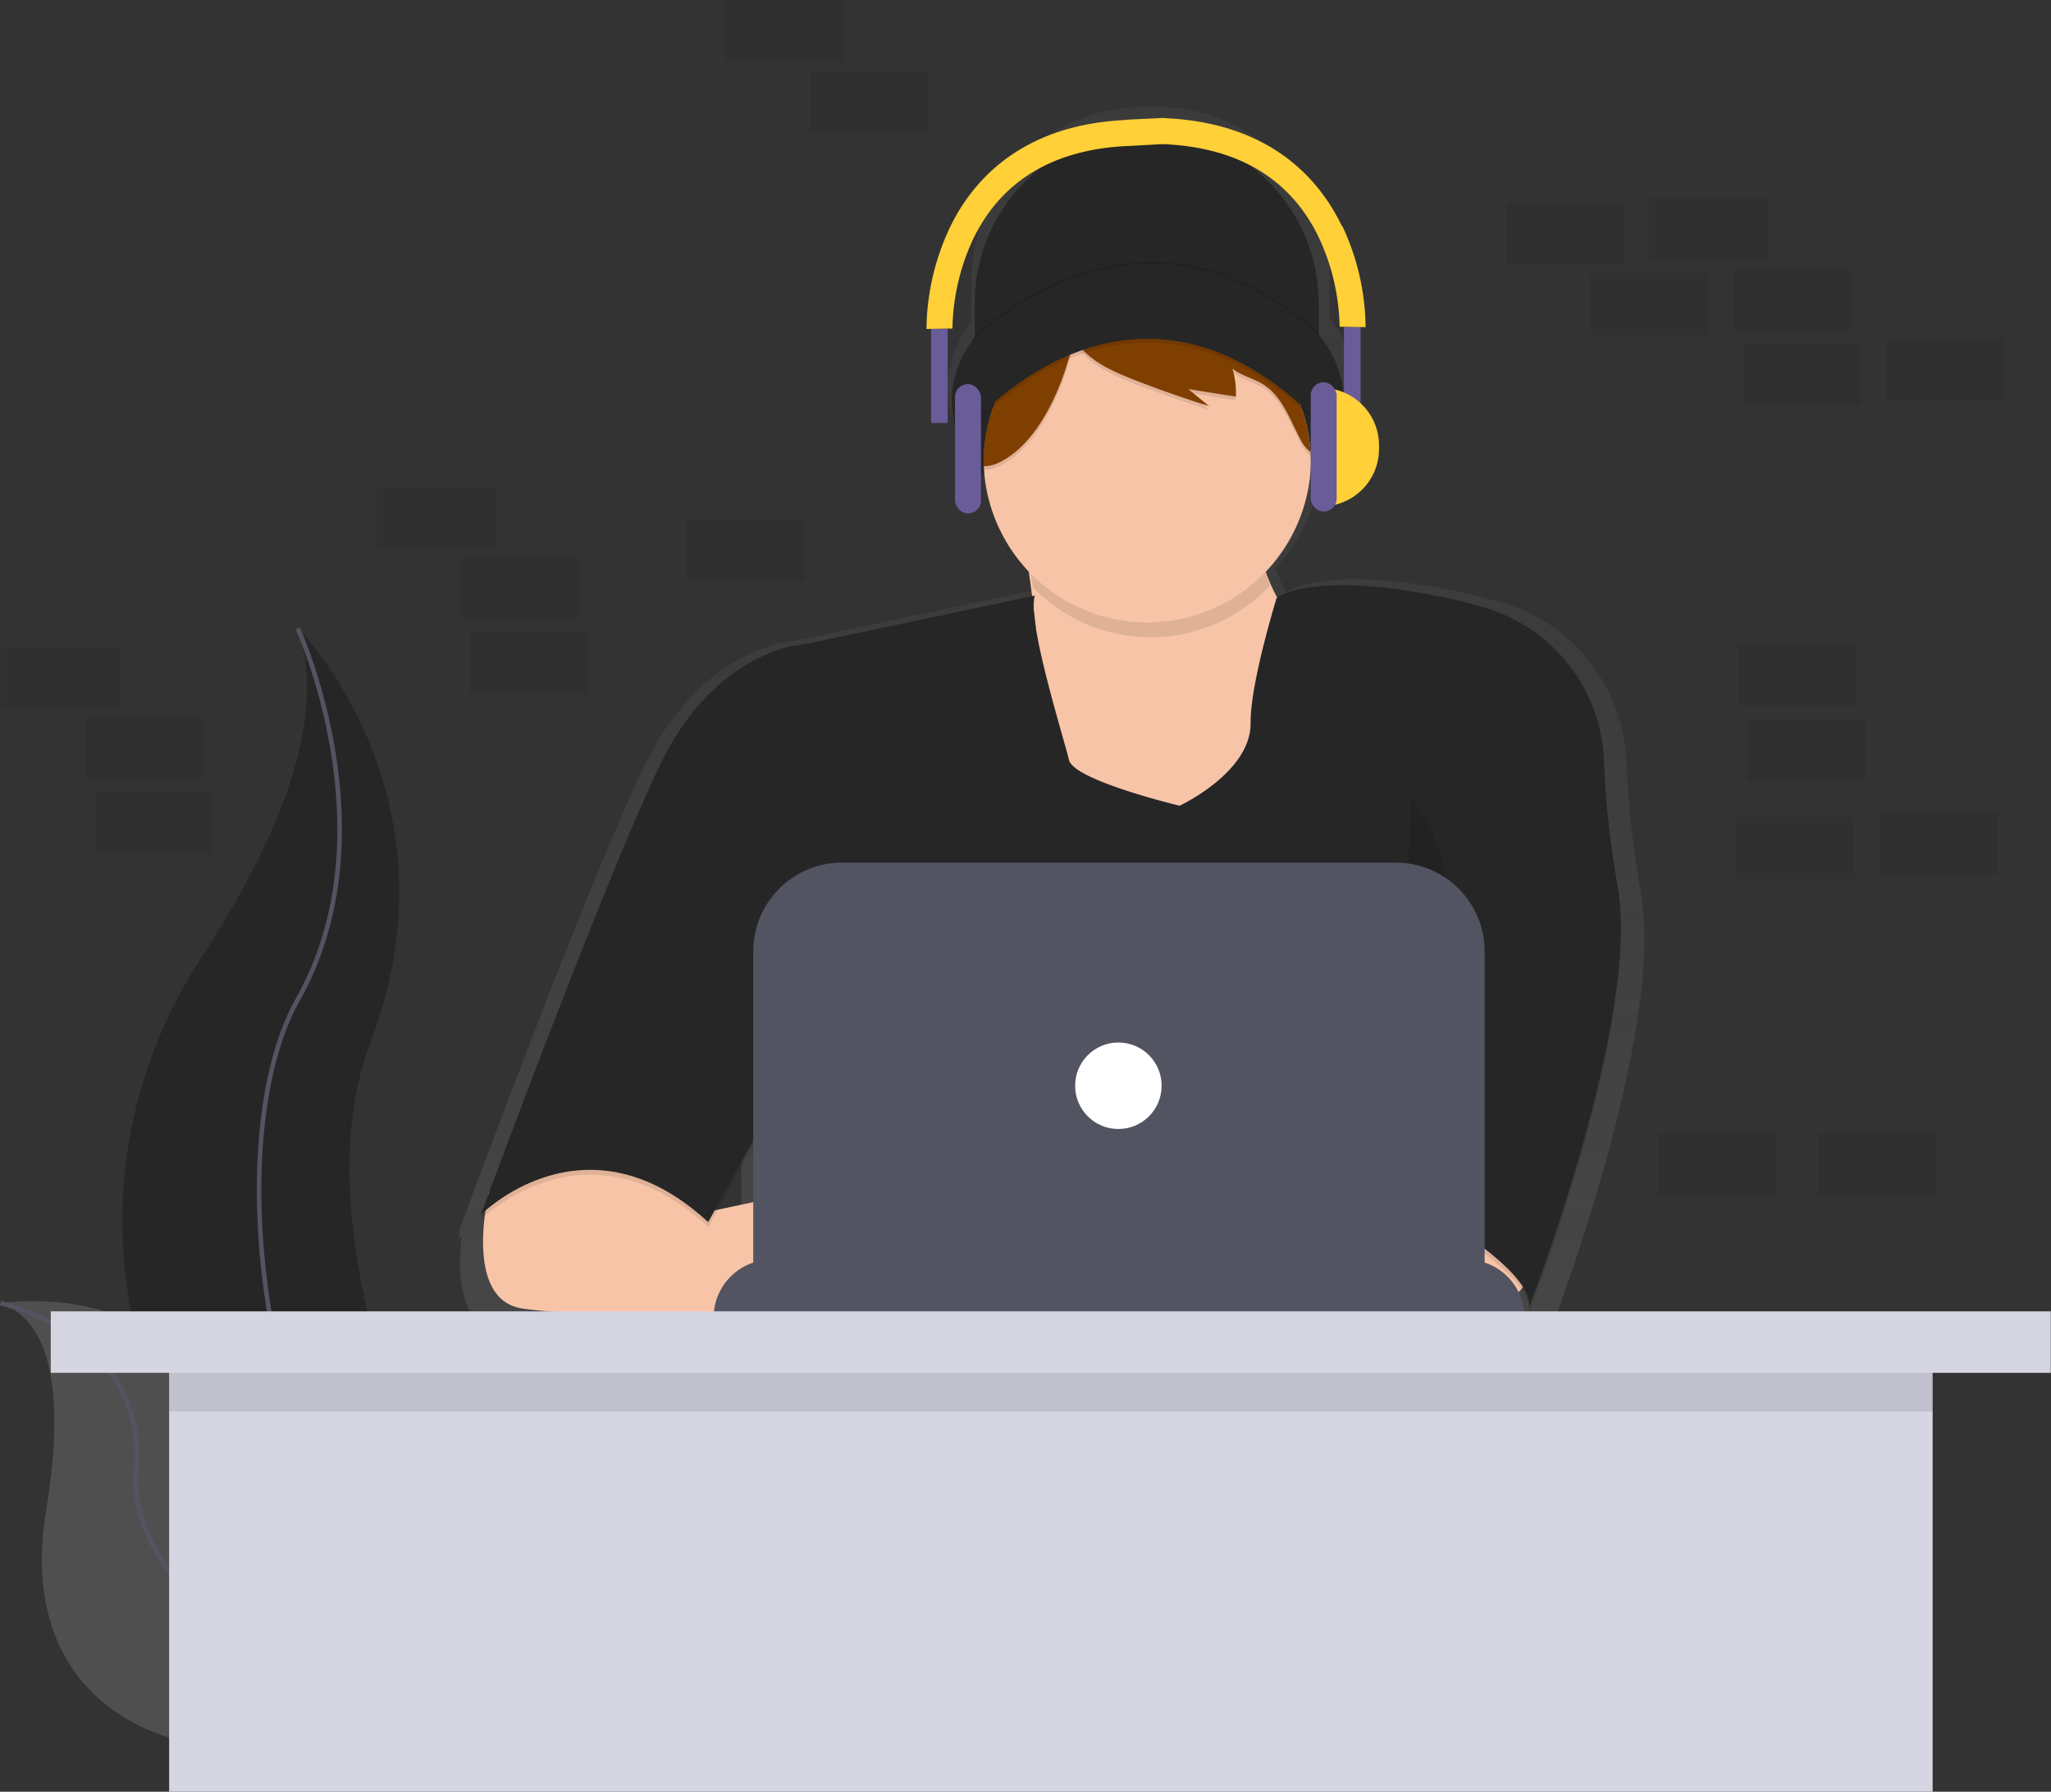 <svg xmlns="http://www.w3.org/2000/svg" width="901" height="787"><rect width="100%" height="100%" fill="#333333" stroke="none"/><style>.a{fill:#262626;opacity:0.2;}.b{fill:#262626;}.c{fill:none;stroke-width:2;stroke:#535461;}.d{fill:#f7c4a7;}.e{opacity:0.1;}.f{fill:#7f3f00;}.g{fill:#535461;}.h{fill:#6a5c99;}.i{fill:#ffd037;}.j{fill:#d6d6e3;}</style><defs><linearGradient id="33dd52eb-d837-4874-aadb-63a17bd6edfc" x1="0.5" y1="1" x2="0.5"><stop offset="0" stop-color="gray" stop-opacity="0.25"/><stop offset="0.54" stop-color="gray" stop-opacity="0.12"/><stop offset="1" stop-color="gray" stop-opacity="0.1"/></linearGradient></defs><title>  coding</title><title>  Layer 1</title><rect x="763.6" y="283" width="52" height="27" id="svg_1" class="a"/><rect x="767.6" y="316" width="52" height="27" id="svg_2" class="a"/><rect x="724.6" y="87" width="52" height="27" id="svg_3" class="a"/><rect x="761.6" y="118" width="52" height="27" id="svg_4" class="a"/><rect x="661.6" y="89" width="52" height="27" id="svg_5" class="a"/><rect x="828.6" y="149" width="52" height="27" id="svg_6" class="a"/><rect x="765.6" y="151" width="52" height="27" id="svg_7" class="a"/><rect x="698.6" y="120" width="52" height="27" id="svg_8" class="a"/><rect x="825.6" y="357" width="52" height="27" id="svg_9" class="a"/><rect x="762.6" y="359" width="52" height="27" id="svg_10" class="a"/><path d="m130.8 276s73.3 73.3 31.9 182 70.9 289.6 70.9 289.6 -1.2-0.2-3.4-0.6c-150.5-26.6-225.3-198.7-141.6-326.6 31.1-47.6 56.6-103.4 42.2-144.5z" id="svg_11" class="b"/><path d="m130.8 276s41.4 89.8 0 163.1 -7.1 279 102.8 308.5" id="svg_12" class="c"/><path d="m0.2 572.4s83.6-13.3 91.3 61.6 160.8 85.3 160.8 85.3 -1 0.7-2.9 1.9c-126.5 83-247.4 52.9-229.2-57.4 6.8-41 6.2-82.2-20-91.5z" id="svg_13" class="b"/><path d="m0.2 572.4s83.6-13.3 91.3 61.6 160.8 85.3 160.8 85.3 -1 0.7-2.9 1.9c-126.5 83-247.4 52.9-229.2-57.4 6.8-41 6.2-82.2-20-91.5z" id="svg_14" style="fill:#f5f5f5;opacity:0.2"/><path d="m0.2 572.4s64.9 14.3 59.6 73.3 96.4 129.8 192.5 73.7" id="svg_15" class="c"/><rect x="0.6" y="284" width="52" height="27" id="svg_16" class="a"/><rect x="37.6" y="315" width="52" height="27" id="svg_17" class="a"/><rect x="318.6" width="52" height="27" id="svg_18" class="a"/><rect x="728.6" y="498" width="52" height="27" id="svg_19" class="a"/><rect x="41.6" y="348" width="52" height="27" id="svg_20" class="a"/><rect x="355.6" y="31" width="52" height="27" id="svg_21" class="a"/><rect x="165.6" y="214" width="52" height="27" id="svg_22" class="a"/><rect x="202.6" y="245" width="52" height="27" id="svg_23" class="a"/><rect x="301.6" y="228" width="52" height="27" id="svg_24" class="a"/><rect x="206.6" y="278" width="52" height="27" id="svg_25" class="a"/><rect x="798.6" y="498" width="52" height="27" id="svg_26" class="a"/><path d="m720.7 391.1a412.3 412.3 0 0 1-6.2-56.7l0 0a76 76 0 0 0-53.5-69.4c-5.5-1.7-11.5-3.2-18.1-4.7 -58.2-12.4-75.9-1.6-77.9-0.1a74.6 74.6 0 0 1-4.4-9.6c-0.1-0.3-0.2-0.7-0.3-1a74.5 74.5 0 0 0 19.9-44.9c9.7-9.8 15.4-21.7 15.4-34.5 0-11-4.2-21.3-11.5-30.2l0-17.4a75.6 75.6 0 0 0-75.6-75.6l-6.1 0a75.6 75.6 0 0 0-75.6 75.6l0 18.7c-6.7 8.6-10.4 18.4-10.4 28.9 0 12.5 5.4 24.2 14.8 33.9a74.5 74.5 0 0 0 20.7 46.3c0.4 2.8 0.8 5.9 1.2 9.1l-104.1 22s-40.1 1.7-66 55c-21.9 45.2-65.4 161.3-78.3 195.9l0 0c-2.3 6.3-3.6 9.9-3.6 9.9s0.4-0.4 1.2-1.2l-1.2 3.4s0.6-0.6 1.8-1.7c-1.8 14.5-2.1 39.3 16.9 42.4 15.9 2.6 56.8 3.7 87.7 4.1l0 0 2.1 0c20.5 0.3 36.1 0.3 36.1 0.3l0-0.3 332.4 0 0-3.4a22.9 22.9 0 0 0-1.8-9l0.5-0.6a18.3 18.3 0 0 1 3.5 8 8 8 0 0 1-0.2 0.8l0.2-0.5a8.6 8.6 0 0 1-0.2 2.7s42.7-109.9 42.2-175.5a111.2 111.2 0 0 0-1.6-20.6zm-265.8-116.7a76.3 76.3 0 0 1-1.1-9.5s0-0.1 0-0.1c0.4 3.1 0.7 6.3 1.1 9.6zm-129.2 236l0 26.2 -16.4 3.5 16.4-29.7z" id="svg_27" fill="url(#33dd52eb-d837-4874-aadb-63a17bd6edfc)"/><path d="m503.7 57.6l0 0a75.6 75.6 0 0 1 75.6 75.6l0 32.2a0 0 0 0 1 0 0l-151.1 0a0 0 0 0 1 0 0l0-32.2a75.6 75.6 0 0 1 75.6-75.6z" id="svg_28" class="b"/><ellipse cx="504.2" cy="176" rx="86.1" ry="59.2" id="svg_29" class="b"/><path d="m449 233.3s18 94.1 0 119.4 55 35.4 55 35.4l75.6-27.5 10.6-67.6s-46-25.9-36.5-78.2l-104.7 18.5z" id="svg_30" class="d"/><path d="m672 550.4s4.8 20.6-21.1 24.3a146.5 146.5 0 0 1-46.1-0.5l-5.7-51.8 60.3 0 12.7 28z" id="svg_31" class="d"/><path d="m214.7 524s-11.4 46.5 14.5 50.7 121 4.2 121 4.2l0-55 -43.1 9.2 -40.4-38.8 -52 29.6z" id="svg_32" class="d"/><path d="m454.6 263.7l-101.2 21.4s-38.6 1.6-63.4 52.9 -78.7 197.7-78.7 197.7 46-46.5 99.9 3.2l35.9-65 -7.9 103.1 278.5 0 0-48.6s58.1 31.2 53.9 48.6c0 0 49.8-128.2 39-186.4a396.2 396.2 0 0 1-5.9-54.5l0 0a73 73 0 0 0-51.4-66.7c-5.2-1.6-11-3.1-17.4-4.5 -59.7-12.7-75 0-75 0s-11.6 37.6-11.4 54.7c0.3 21.9-31.2 36.5-31.2 36.5s-46.5-11.1-48.6-20.1 -18.7-61.6-15-72.1z" id="svg_33" class="e"/><path d="m454.6 261.6l-101.2 21.4s-38.6 1.6-63.4 52.9 -78.8 197.7-78.8 197.7 46-46.5 99.9 3.2l35.9-65 -7.9 103 278.5 0 0-48.6s58.1 31.2 53.9 48.6c0 0 49.8-128.2 39-186.4a396.2 396.2 0 0 1-5.9-54.5l0 0a73 73 0 0 0-51.4-66.7c-5.2-1.6-11-3.1-17.4-4.5 -59.7-12.7-75 0-75 0s-11.6 37.6-11.4 54.7c0.3 21.9-31.2 36.5-31.2 36.5s-46.5-11.1-48.6-20.1 -18.7-61.6-15-72.1z" id="svg_34" class="b"/><path d="m558 257.1a71.5 71.5 0 0 1-2.8-37.5l-104.7 18.5s1.5 7.9 3.2 19.8a71.9 71.9 0 0 0 104.2-0.7l0 0z" id="svg_35" class="e"/><path d="m575.9 203.2a71.9 71.9 0 0 1-143.7 1.7c0-0.6 0-1.2 0-1.7a71.9 71.9 0 0 1 40.3-64.6q3.2-1.6 6.6-2.8a72.4 72.4 0 0 1 37-3.4l0 0a71.8 71.8 0 0 1 59.6 66.1q0.2 2.4 0.2 4.8z" id="svg_36" class="d"/><g id="svg_37" class="e"><path d="m478.9 137.4l0.1-0.1q-3.4 1.3-6.6 2.8a71.9 71.9 0 0 0-40.3 64.6c0 0.6 0 1.2 0 1.7a16 16 0 0 0 6.5-1.5c17.5-8.2 28-33.2 32.2-50.6 1.5-6.2 2.9-13.3 8.2-16.9z" id="svg_38"/><path d="m534 139.4a71.3 71.3 0 0 0-17.9-5.5 23.1 23.1 0 0 1 12.8 8.1 32.9 32.9 0 0 1 3.9 7 72.1 72.1 0 0 0-60.4 1.3c4.5 9.9 18.5 15.3 27.8 18.9q15.3 5.9 31 10.8l-9.2-7.5 20.9 3.3a36.2 36.2 0 0 0-1.5-12.3c4 3.2 9.3 4.3 13.6 7 8.1 5.1 11.5 15 16 23.6 1.2 2.3 2.6 4.6 4.7 6a71.9 71.9 0 0 0-41.7-60.6z" id="svg_39"/></g><path d="m478.9 135.8l0.1-0.1q-3.4 1.3-6.6 2.8a71.9 71.9 0 0 0-40.3 64.6c0 0.6 0 1.2 0 1.7a16 16 0 0 0 6.5-1.5c17.5-8.2 28-33.2 32.2-50.6 1.5-6.2 2.9-13.3 8.2-16.9z" id="svg_40" class="f"/><path d="m534 137.8a71.3 71.3 0 0 0-17.9-5.5 23.1 23.1 0 0 1 12.8 8.1 32.9 32.9 0 0 1 3.9 7 72.1 72.1 0 0 0-60.4 1.3c4.5 9.9 18.5 15.3 27.8 18.9q15.3 5.9 31 10.8l-9.2-7.5 20.9 3.3a36.2 36.2 0 0 0-1.5-12.3c4 3.2 9.3 4.3 13.6 7 8.1 5.1 11.5 15 16 23.6 1.2 2.3 2.6 4.6 4.7 6a71.9 71.9 0 0 0-41.7-60.6z" id="svg_41" class="f"/><path d="m423.9 191.3s74-92 159.6 0l-7.4-20.6s-40.2-58.7-68.7-46 -56.5 21.7-56.5 21.7l-27 44.9z" id="svg_42" class="e"/><path d="m423.9 189.7s74-92 159.6 0l-7.4-20.6s-40.2-58.7-68.7-46 -56.5 21.7-56.5 21.7l-27 44.9z" id="svg_43" class="b"/><path d="m363.1 387.9s-15.8 42.3 6.3 80.3 -19.5 53.9-19.5 53.9" id="svg_44" class="e"/><path d="m620 349.8s27.5 34.9 9.5 66.1 -16.9 106.2-16.9 106.2" id="svg_45" class="e"/><path d="m338.8 553.3l305.5 0a25.4 25.4 0 0 1 25.4 25.4l0 0a0 0 0 0 1 0 0l-356.2 0a0 0 0 0 1 0 0l0 0a25.4 25.4 0 0 1 25.4-25.4z" id="svg_46" class="g"/><path d="m369.9 378.9l243.3 0a39 39 0 0 1 39 39l0 141.2a0 0 0 0 1 0 0l-321.3 0a0 0 0 0 1 0 0l0-141.2a39 39 0 0 1 39-39z" id="svg_47" class="g"/><circle cx="491.3" cy="476.9" r="19" id="svg_48" fill="#fff"/><path d="m428.1 148.2s72.7-72.7 151.2-1.3" id="svg_49" style="fill:none;opacity:0.1;stroke:#000"/><rect x="590.4" y="143.6" width="7.3" height="41.4" id="svg_50" class="h"/><path d="m580.6 170.4l0 0a25.2 25.2 0 0 1 25.2 25.2l0 1.6a25.2 25.2 0 0 1-25.2 25.2l0 0a0 0 0 0 1 0 0l0-51.9a0 0 0 0 1 0 0z" id="svg_51" class="i"/><rect x="575.8" y="167.9" width="11.4" height="56.8" rx="5.7" ry="5.7" id="svg_52" class="h"/><rect x="1533.2" y="587.5" width="7.3" height="41.4" transform="rotate(-180 974.76 386.65)" id="svg_53" class="h"/><path d="m1526.7 678.4l0 0a25.2 25.2 0 0 1 25.2 25.2l0 1.6a25.2 25.2 0 0 1-25.2 25.2l0 0a0 0 0 0 1 0 0l0-51.9a0 0 0 0 1 0 0z" id="svg_54" class="i"/><rect x="1568.9" y="676" width="11.4" height="56.8" rx="5.7" ry="5.7" transform="rotate(-180 999.92 450.76)" id="svg_55" class="h"/><path d="m589.5 99.3c-9.9-20.6-31.4-45.4-77.9-47.4l0-0.1 -0.6 0 0 0 -16.4 0.8 0 0.1c-46.1 2.1-67.6 26.9-77.4 47.4a106.6 106.6 0 0 0-10.2 44.4l5.7-0.1 5.7-0.1a96.7 96.7 0 0 1 9.2-39.5c12.5-25.7 35.6-39.4 68.5-40.7l0 0 14.6-0.8 0 0c32.9 1.3 56 15 68.5 40.7a96.7 96.7 0 0 1 9.3 39.5l5.7 0.1 5.7 0.1a106.6 106.6 0 0 0-10.2-44.4z" id="svg_56" class="i"/><rect x="74.3" y="579" width="774.7" height="208" id="svg_57" class="j"/><rect x="74.3" y="593" width="774.7" height="27" id="svg_58" class="e"/><rect x="22.3" y="576" width="878.6" height="27" id="svg_59" class="j"/></svg>